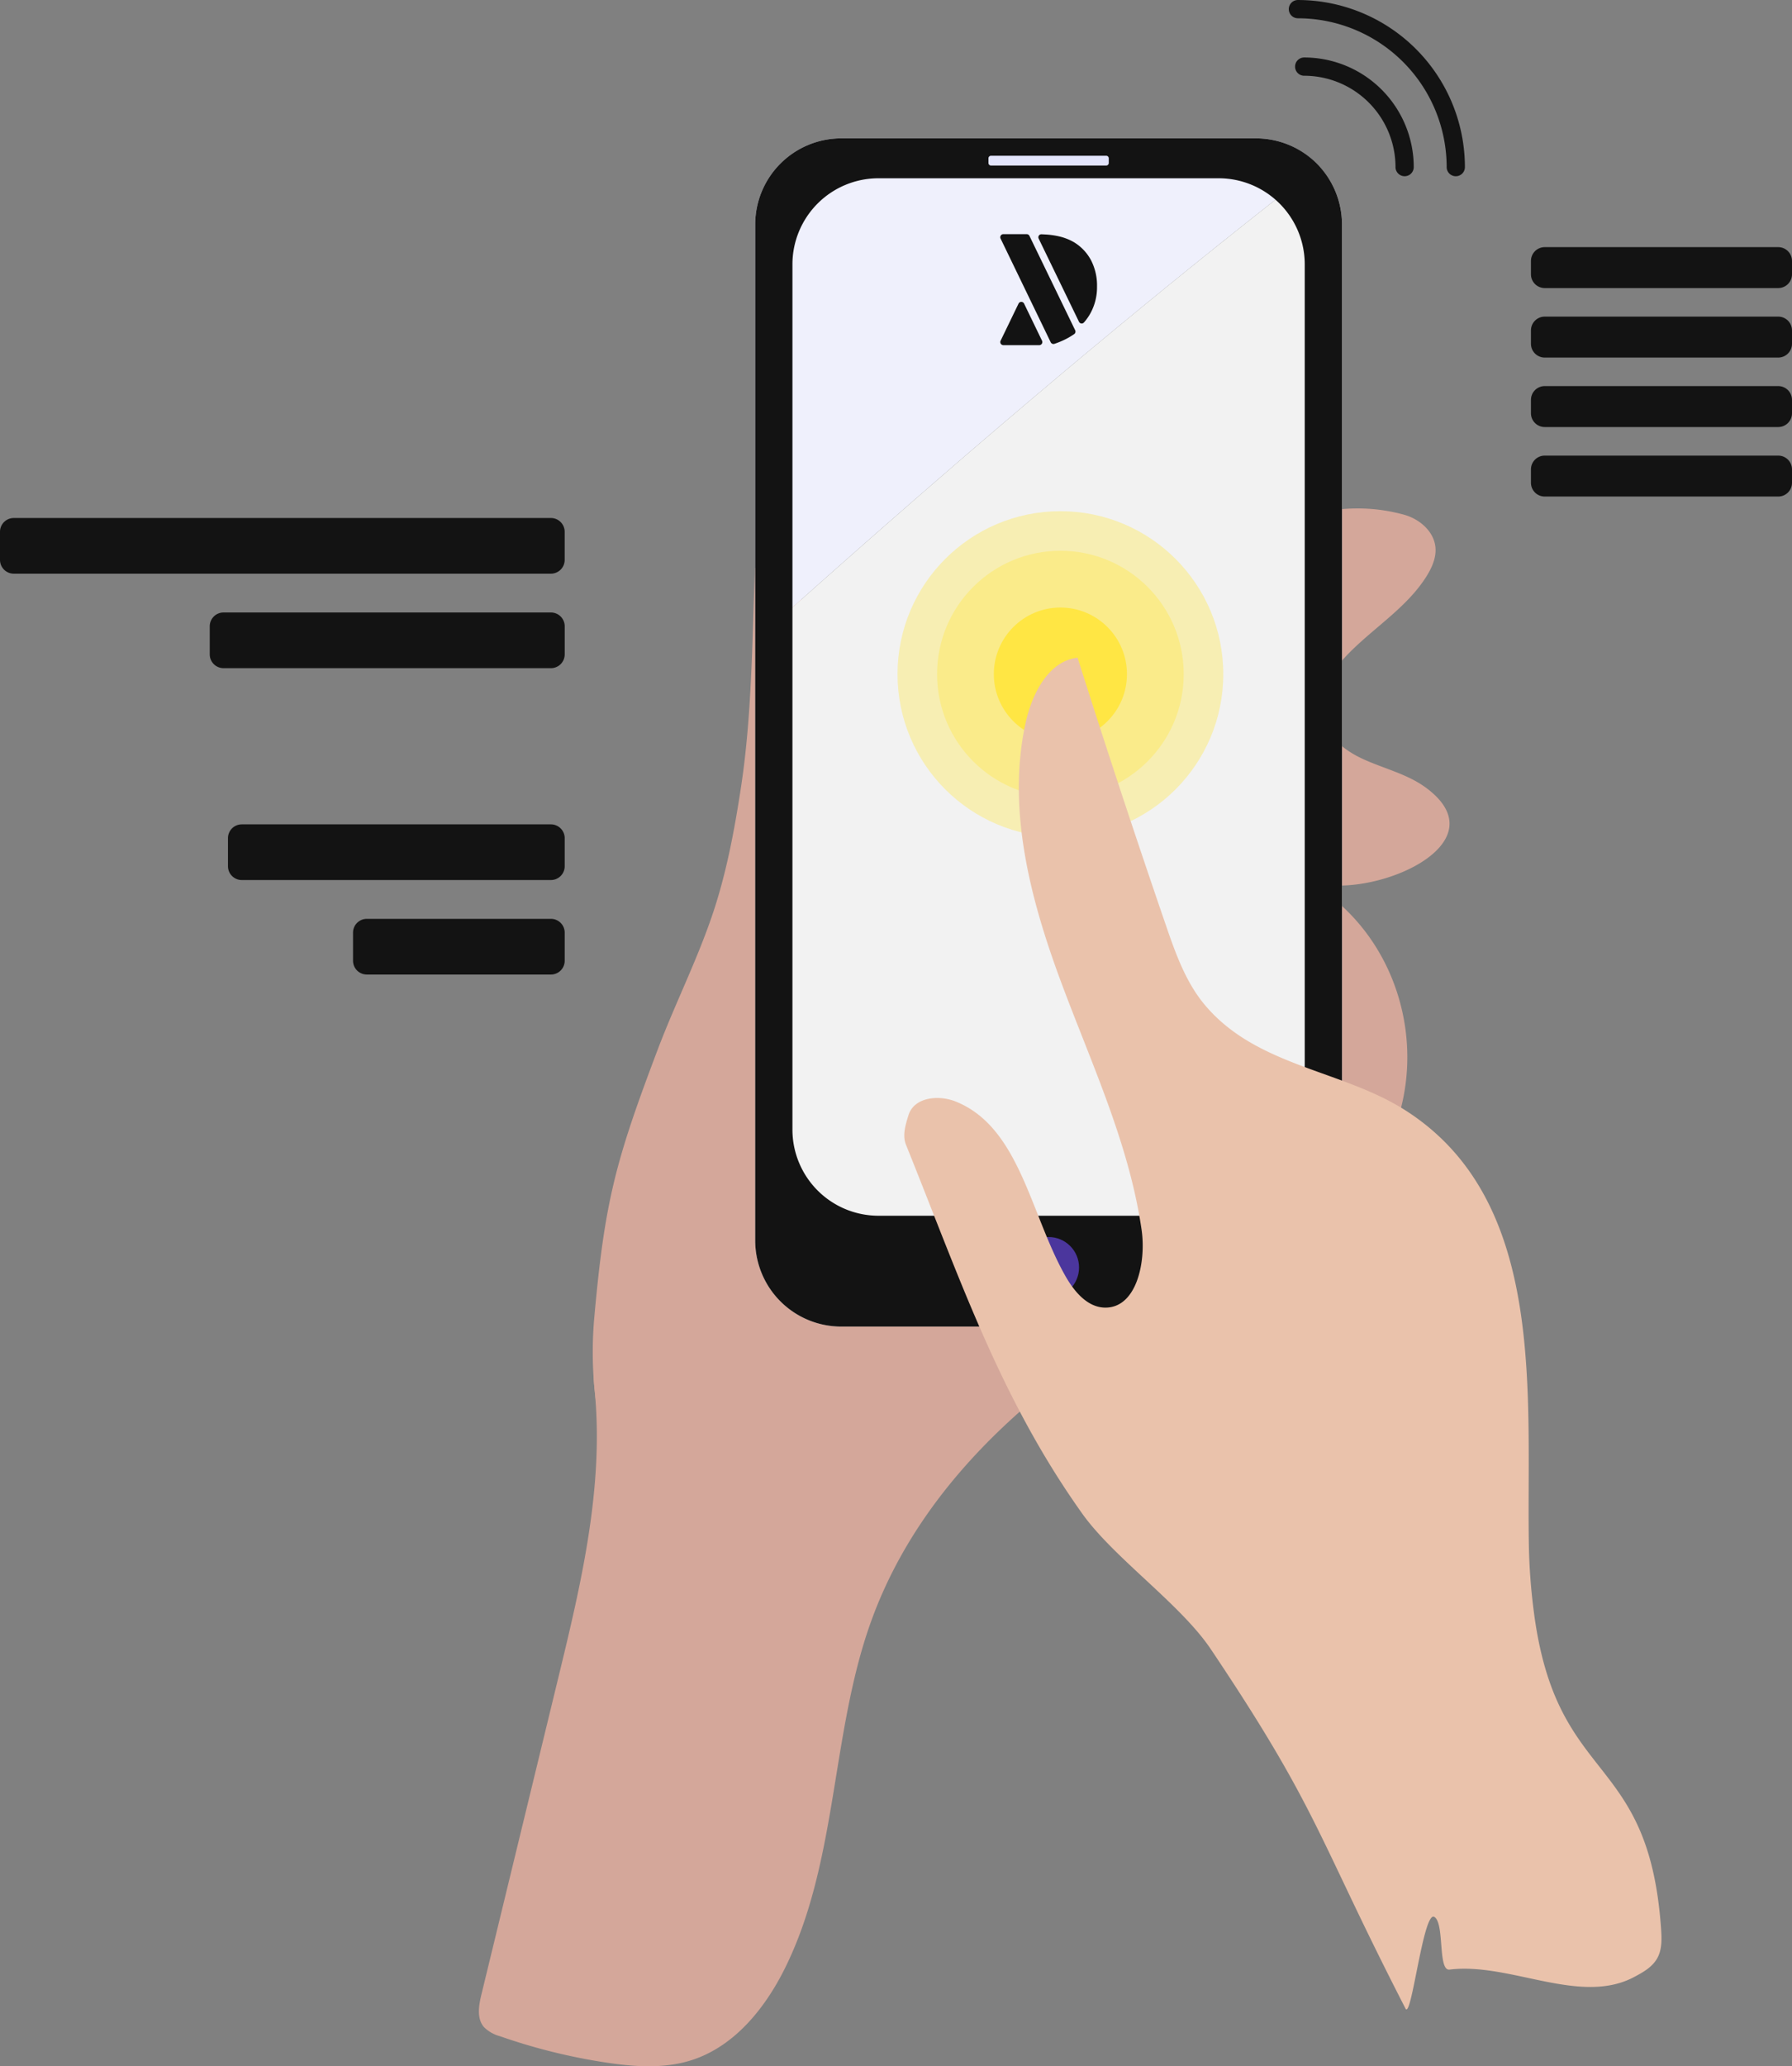 <svg xmlns="http://www.w3.org/2000/svg" width="476.202" height="548.853" viewBox="0 0 476.202 548.853">
  <rect x="0" y="0" width="476.202" height="548.853" fill="#808080" stroke="none"/>
  <g id="Group_1108" data-name="Group 1108" transform="translate(-1062.886 -4271.87)">
    <g id="Group_1070" data-name="Group 1070" transform="translate(12 -730)">
      <g id="Characters" transform="translate(1178.148 5136.927)">
        <path id="Hand_2_" d="M760.416,681.118c.388-1.2.8-2.381,1.223-3.565,14.823-41.041,52.028-70,90.94-89.743,13.426-6.813,27.648-13.1,37.8-24.212,23.125-25.3,16.079-67.032-14-83.37,13.969,7.583,54.389-8.088,32.636-24.057-5.144-3.779-11.627-5.137-17.373-7.913s-11.252-8.017-10.857-14.39a15.79,15.79,0,0,1,3.035-7.687c6.859-10.094,18.932-15.82,25.4-26.166,1.43-2.291,2.588-4.9,2.362-7.6-.362-4.27-4.206-7.583-8.334-8.722-41.061-11.31-72.7,38.6-113.347,34.053-2.323-.259-4.807-.666-6.878.414-2.407,1.262-3.442,4.115-4.135,6.742a85.4,85.4,0,0,0,3.986,55.03c6.121,14.312,16.435,28.1,14.882,43.59-1.391,13.866-12.261,25.81-11.97,39.741.078,3.707.951,7.493,0,11.077-1.436,5.4-6.6,8.89-11.6,11.388-24.328,12.145-52.662,12.332-79.145,18.492-1.87.433-3.83.951-5.189,2.3-2.368,2.349-2.058,6.173-1.728,9.492,2.588,25.862-3.591,51.711-9.725,76.964l-20.323,83.681c-.718,2.95-1.326,6.412.634,8.728a9.451,9.451,0,0,0,4.29,2.452,156.065,156.065,0,0,0,28.094,6.975c7.57,1.152,15.464,1.715,22.763-.608,11.342-3.61,19.5-13.672,24.807-24.328C752.276,742.528,750.969,710.151,760.416,681.118Z" transform="translate(-657.387 -382.024)" fill="#d4a79a"/>
        <path id="Hand_1_" d="M721.412,534.36c4.762-12.578,10.915-24.62,15.063-37.418,3.332-10.288,5.325-20.964,6.975-31.653,3.015-19.5,3.028-39.165,3.83-58.88,10.087,4.678,21.643,15.723,23.358,26.709s-1.915,22.174-3.112,33.232c-2.944,27.285-3.779,57.075,12.721,79,6.237,8.288,14.358,14.979,20.88,23.041s11.517,18.324,9.757,28.547c-2.18,12.688-13.775,21.333-24.794,27.991a353.254,353.254,0,0,1-45.04,23c-9.156,3.876-10.592,7.991-22.963,8.12-6.781.071-16.027-22.834-13.516-50.688C707.346,574.463,710.271,563.8,721.412,534.36Z" transform="translate(-673.893 -390.632)" fill="#d4a79a"/>
      </g>
      <path id="Path_1705" data-name="Path 1705" d="M904,230.09H793.678A22.873,22.873,0,0,0,770.87,252.9V363.547C819.462,319.924,869,277.356,920.645,237.421A22.7,22.7,0,0,0,904,230.09Z" transform="translate(480.705 4808.531)" fill="#eff0fc"/>
      <path id="Path_1706" data-name="Path 1706" d="M920.655,241.42c-51.646,39.935-101.176,82.5-149.775,126.126V526.9A22.877,22.877,0,0,0,793.688,549.7H904A22.873,22.873,0,0,0,926.808,526.9V256.891a22.669,22.669,0,0,0-5.927-15.257C920.8,241.562,920.726,241.5,920.655,241.42Z" transform="translate(480.702 4804.531)" fill="#f2f2f2"/>
      <path id="Path_1707" data-name="Path 1707" d="M904,230.09H793.678A22.873,22.873,0,0,0,770.87,252.9V522.9a22.873,22.873,0,0,0,22.808,22.808H903.99A22.873,22.873,0,0,0,926.8,522.9V252.9A22.871,22.871,0,0,0,904,230.09ZM916.9,493.458A22.873,22.873,0,0,1,894.1,516.266H803.571a22.873,22.873,0,0,1-22.808-22.808V263.5a22.873,22.873,0,0,1,22.808-22.808H894.1A22.877,22.877,0,0,1,916.9,263.5V493.458Z" transform="translate(480.705 4808.531)" fill="#131313"/>
      <path id="Path_1708" data-name="Path 1708" d="M897.957,239.831H867.339a.679.679,0,0,1-.679-.679v-1.242a.679.679,0,0,1,.679-.679h30.617a.679.679,0,0,1,.679.679v1.242A.679.679,0,0,1,897.957,239.831Z" transform="translate(446.894 4806.011)" fill="#e3e5fc"/>
      <circle id="Ellipse_148" data-name="Ellipse 148" cx="8.088" cy="8.088" r="8.088" transform="translate(1321.455 5330.452)" fill="#4b369d"/>
      <g id="Touch" transform="translate(1289.394 5137.656)">
        <circle id="Ellipse_149" data-name="Ellipse 149" cx="43.28" cy="43.28" r="43.28" fill="#ffe644" opacity="0.36"/>
        <circle id="Ellipse_150" data-name="Ellipse 150" cx="32.772" cy="32.772" r="32.772" transform="translate(10.508 10.508)" fill="#ffe644" opacity="0.36"/>
        <circle id="Ellipse_151" data-name="Ellipse 151" cx="17.69" cy="17.69" r="17.69" transform="translate(25.59 25.59)" fill="#ffe644"/>
      </g>
      <g id="Wifi" transform="translate(1393.366 5001.87)">
        <g id="Group_1051" data-name="Group 1051" transform="translate(0 0)">
          <path id="Path_1709" data-name="Path 1709" d="M1034.39,220.1a2.427,2.427,0,0,1-2.426-2.426,39.572,39.572,0,0,0-39.527-39.527,2.426,2.426,0,1,1,0-4.853,44.424,44.424,0,0,1,44.373,44.373A2.419,2.419,0,0,1,1034.39,220.1Z" transform="translate(-990.01 -173.29)" fill="#131313"/>
        </g>
        <g id="Group_1052" data-name="Group 1052" transform="translate(1.669 15.263)">
          <path id="Path_1710" data-name="Path 1710" d="M1021.706,228.423A2.427,2.427,0,0,1,1019.28,226a24.289,24.289,0,0,0-24.264-24.264,2.426,2.426,0,1,1,0-4.853A29.142,29.142,0,0,1,1024.126,226,2.418,2.418,0,0,1,1021.706,228.423Z" transform="translate(-992.59 -196.88)" fill="#131313"/>
        </g>
      </g>
      <g id="Element" transform="translate(1457.719 5067.511)">
        <path id="Path_1711" data-name="Path 1711" d="M1155.182,285.617h-62.057a3.664,3.664,0,0,1-3.656-3.656V278.4a3.664,3.664,0,0,1,3.656-3.656h62.057a3.664,3.664,0,0,1,3.656,3.656v3.565A3.664,3.664,0,0,1,1155.182,285.617Z" transform="translate(-1089.47 -274.74)" fill="#131313"/>
        <path id="Path_1712" data-name="Path 1712" d="M1155.182,314.147h-62.057a3.664,3.664,0,0,1-3.656-3.656v-3.565a3.664,3.664,0,0,1,3.656-3.656h62.057a3.664,3.664,0,0,1,3.656,3.656v3.565A3.669,3.669,0,0,1,1155.182,314.147Z" transform="translate(-1089.47 -284.81)" fill="#131313"/>
        <path id="Path_1713" data-name="Path 1713" d="M1155.182,342.667h-62.057a3.664,3.664,0,0,1-3.656-3.656v-3.565a3.664,3.664,0,0,1,3.656-3.656h62.057a3.664,3.664,0,0,1,3.656,3.656v3.565A3.664,3.664,0,0,1,1155.182,342.667Z" transform="translate(-1089.47 -294.877)" fill="#131313"/>
        <path id="Path_1714" data-name="Path 1714" d="M1155.182,371.2h-62.057a3.664,3.664,0,0,1-3.656-3.656v-3.565a3.664,3.664,0,0,1,3.656-3.656h62.057a3.664,3.664,0,0,1,3.656,3.656v3.565A3.664,3.664,0,0,1,1155.182,371.2Z" transform="translate(-1089.47 -304.947)" fill="#131313"/>
      </g>
      <g id="Element_1_" transform="translate(1050.886 5139.461)">
        <g id="Group_1053" data-name="Group 1053" transform="translate(0 0)">
          <path id="Path_1715" data-name="Path 1715" d="M607.1,400.731H464.356a3.664,3.664,0,0,1-3.656-3.656V389.6a3.664,3.664,0,0,1,3.656-3.656H607.1a3.664,3.664,0,0,1,3.656,3.656v7.48A3.664,3.664,0,0,1,607.1,400.731Z" transform="translate(-460.7 -385.94)" fill="#131313"/>
          <path id="Path_1716" data-name="Path 1716" d="M637.508,439.521H550.5a3.664,3.664,0,0,1-3.656-3.656v-7.48a3.664,3.664,0,0,1,3.656-3.656h87.013a3.664,3.664,0,0,1,3.656,3.656v7.48A3.664,3.664,0,0,1,637.508,439.521Z" transform="translate(-491.105 -399.632)" fill="#131313"/>
        </g>
        <g id="Group_1054" data-name="Group 1054" transform="translate(60.582 81.384)">
          <path id="Path_1717" data-name="Path 1717" d="M640.152,526.5H557.986a3.664,3.664,0,0,1-3.656-3.656v-7.473a3.664,3.664,0,0,1,3.656-3.656h82.167a3.664,3.664,0,0,1,3.656,3.656v7.473A3.664,3.664,0,0,1,640.152,526.5Z" transform="translate(-554.33 -511.72)" fill="#131313"/>
          <path id="Path_1718" data-name="Path 1718" d="M658.281,565.291H609.346a3.664,3.664,0,0,1-3.656-3.656v-7.48a3.664,3.664,0,0,1,3.656-3.656h48.935a3.664,3.664,0,0,1,3.656,3.656v7.48A3.664,3.664,0,0,1,658.281,565.291Z" transform="translate(-572.458 -525.408)" fill="#131313"/>
        </g>
      </g>
      <g id="Characters_copy" transform="translate(1291.185 5176.574)">
        <path id="Hand_3_" d="M999.405,696.865a159.648,159.648,0,0,1-1.339-17.709c-.7-39.585,5.124-91.348-32.727-115.579-17.03-10.9-39.54-11.6-53.361-28.023-5.086-6.043-7.823-13.775-10.417-21.333q-12.132-35.309-23.416-70.921c-7.725.848-12.145,9.576-13.846,17.431-4.937,22.769,1.229,46.515,9.3,68.294s18.182,43.1,21.546,66.172c1.275,8.754-1.391,21.048-9.925,20.724-4.51-.175-7.933-4.225-10.236-8.25-9.363-16.351-12.151-39.689-29.278-46.5-4.536-1.805-11.019-1.152-12.5,3.649-.8,2.588-1.669,5.364-.654,7.868,14.248,35.3,24.9,67.194,46.839,97.974,8.366,11.744,26.108,24,34.163,36,28.845,42.982,28.159,49.608,51.737,95.463,1.559,3.035,4.723-26.011,7.635-24.361,2.8,1.592.886,14.4,4.057,14,16.014-1.986,34.649,9.6,49.013,1.993,2.388-1.262,4.9-2.653,6.224-5.079s1.152-5.4.951-8.178C1029.732,733.571,1005.448,743.16,999.405,696.865Z" transform="translate(-832.088 -443.3)" fill="#eac2ab"/>
      </g>
      <g id="Group_1068" data-name="Group 1068" transform="translate(1316.699 5064.059)">
        <g id="Group_1063" data-name="Group 1063" transform="translate(0 0)">
          <path id="Path_1736" data-name="Path 1736" d="M313.024,265.456a14.312,14.312,0,0,1-1.659,6.887,13.382,13.382,0,0,1-1.826,2.626.793.793,0,0,1-1.3-.182l-10.724-22.119a.793.793,0,0,1,.37-1.059.8.8,0,0,1,.371-.079c.309.012.61.027.905.045a21.661,21.661,0,0,1,3.77.513A14.233,14.233,0,0,1,307,253.7a12.453,12.453,0,0,1,4.435,4.731A14.625,14.625,0,0,1,313.024,265.456Z" transform="translate(-287.318 -251.49)" fill="#131313"/>
          <path id="Path_1737" data-name="Path 1737" d="M231.979,276.739a.823.823,0,0,1-.216.994,19.744,19.744,0,0,1-2.591,1.518,22.637,22.637,0,0,1-2.7,1.1.822.822,0,0,1-1-.423L212.163,252.4a.822.822,0,0,1,.741-1.185h6.186a.823.823,0,0,1,.741.465Z" transform="translate(-212.079 -251.21)" fill="#131313"/>
        </g>
        <path id="Path_1738" data-name="Path 1738" d="M216.955,403.553l-4.762,9.847a.822.822,0,0,0,.741,1.185h9.524a.822.822,0,0,0,.741-1.179l-4.766-9.853a.824.824,0,0,0-1.481,0Z" transform="translate(-212.105 -385.091)" fill="#131313"/>
      </g>
    </g>
  </g>
</svg>
